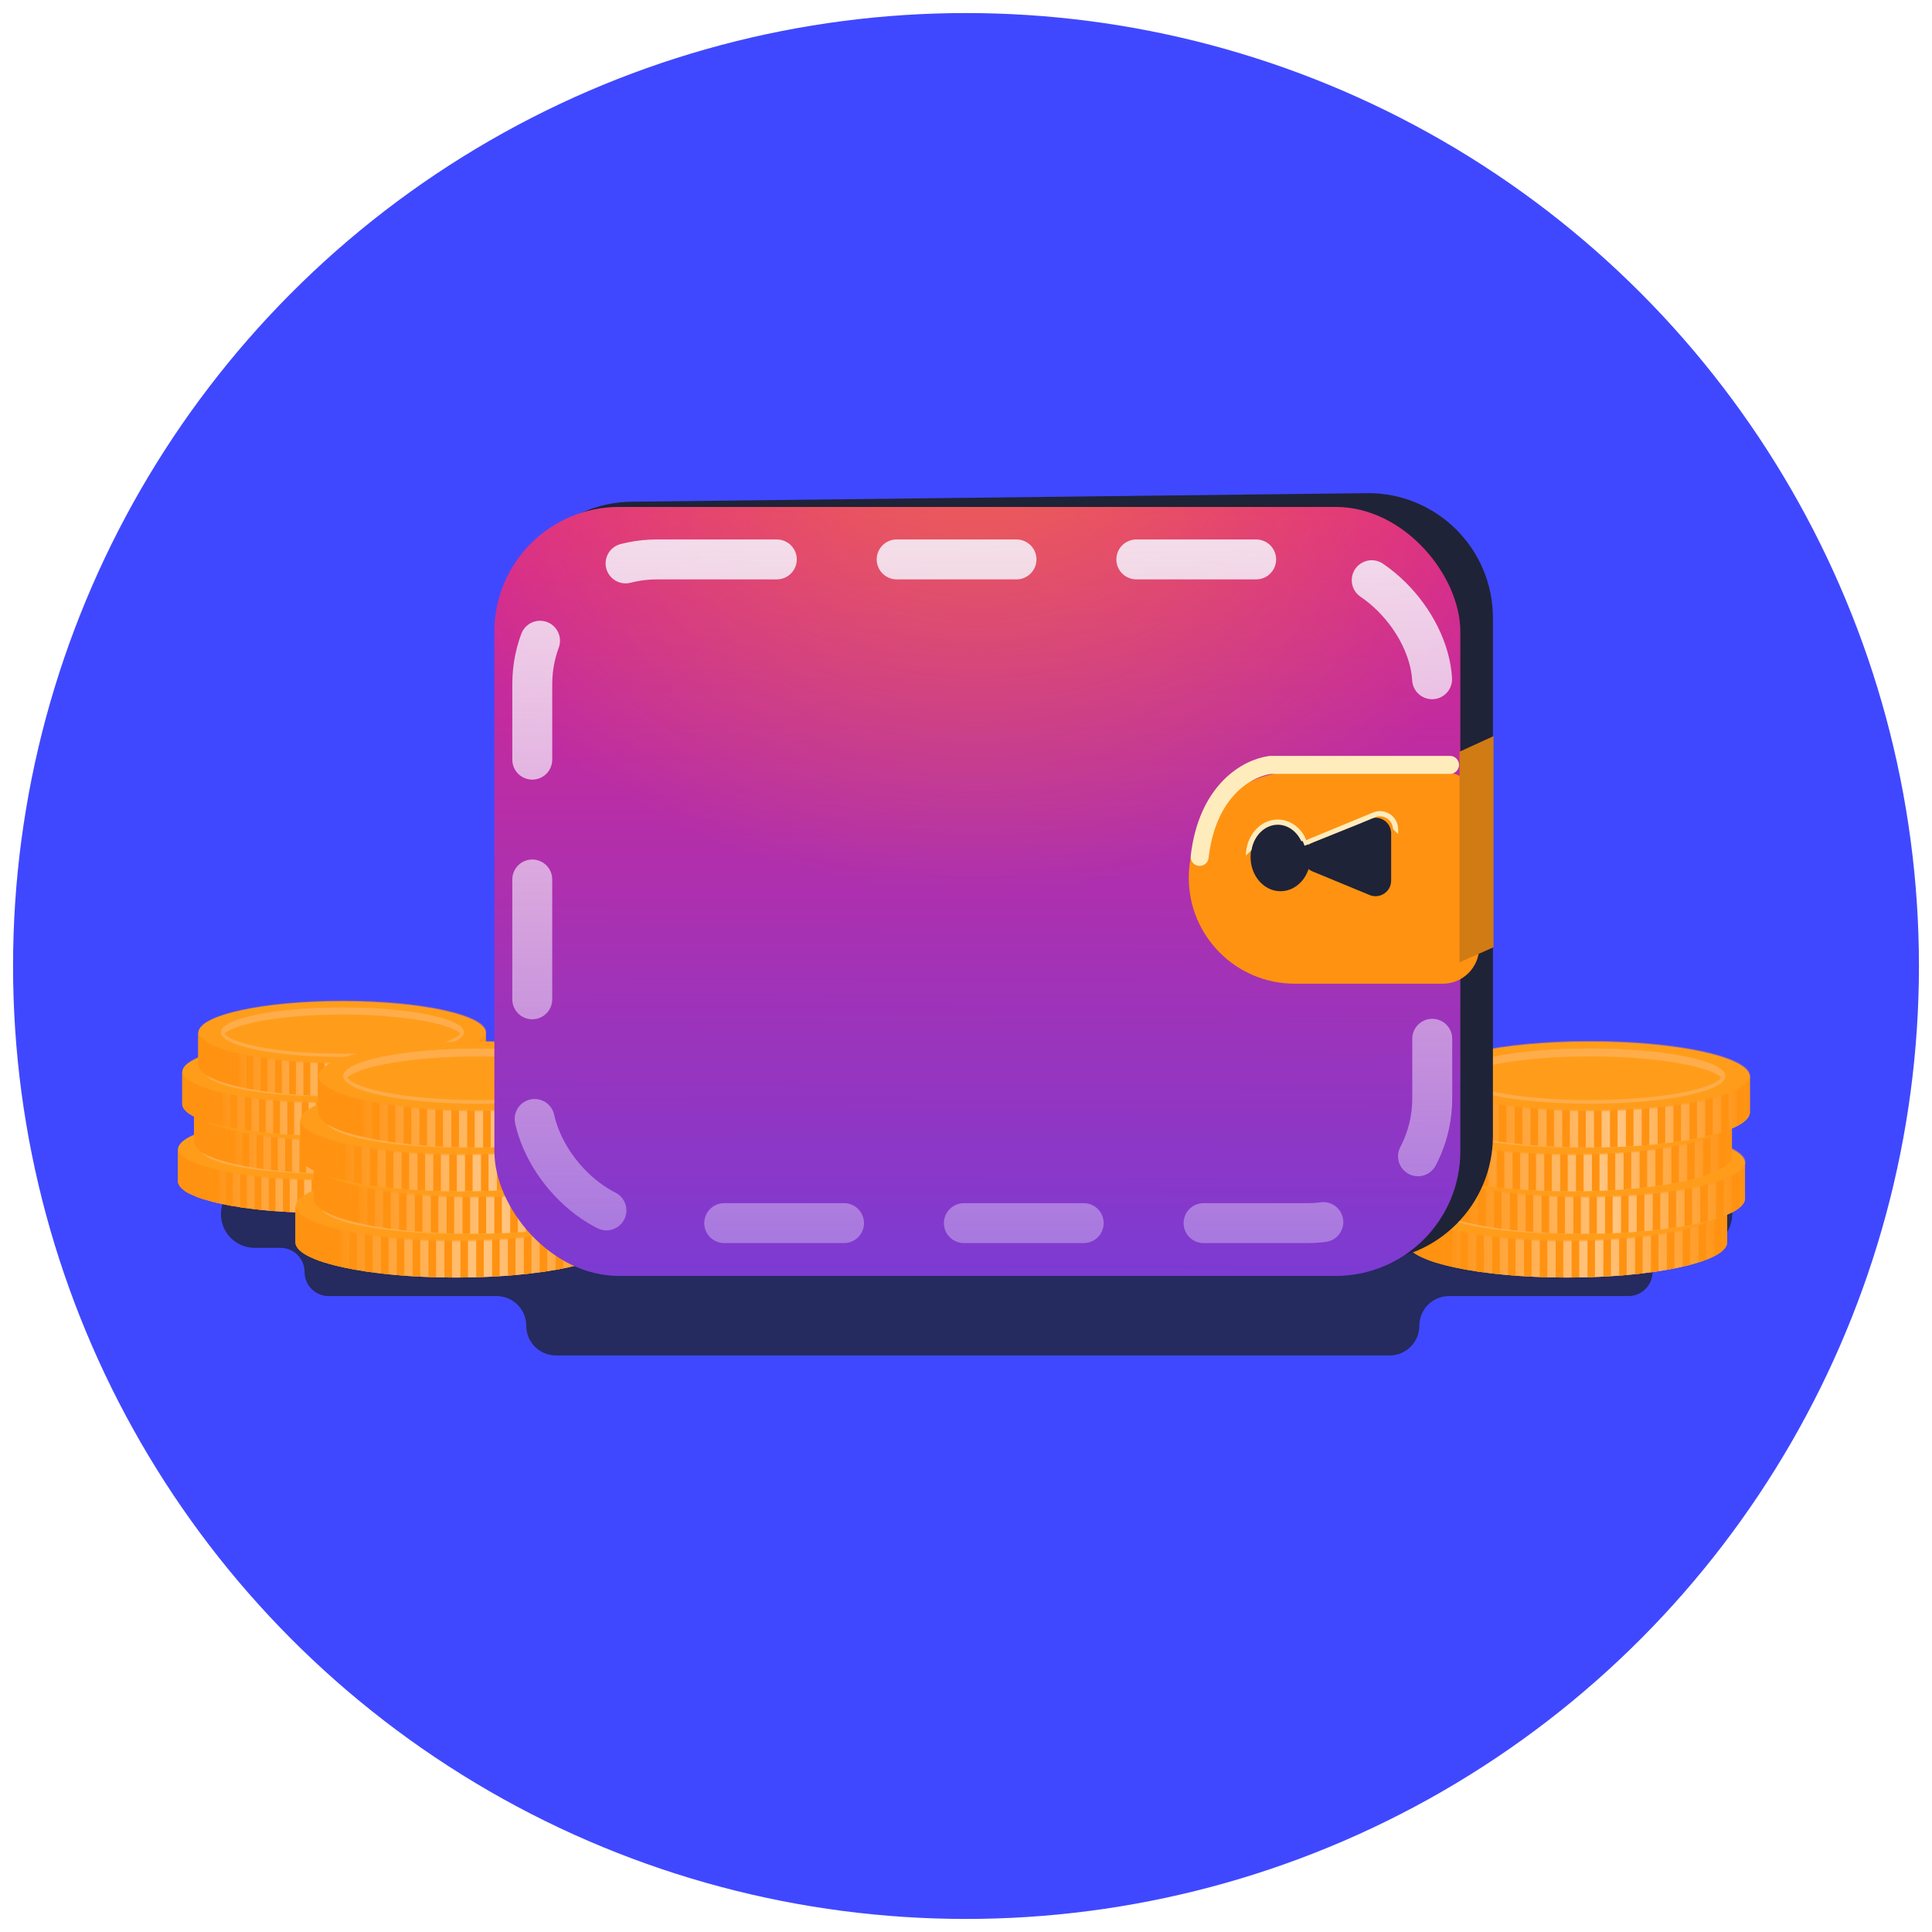<svg width="74" height="74" viewBox="0 0 74 74" fill="none" xmlns="http://www.w3.org/2000/svg">
<circle cx="37" cy="37" r="36.5" fill="#4048FF"/>
<path d="M8.463 46.506C8.463 45.793 9.041 45.215 9.753 45.215H65.059C65.772 45.215 66.35 45.793 66.35 46.506C66.35 47.218 65.772 47.796 65.059 47.796H64.219C63.709 47.796 63.296 48.209 63.296 48.719C63.296 49.228 62.883 49.642 62.373 49.642H55.502C54.873 49.642 54.364 50.151 54.364 50.779C54.364 51.408 53.855 51.917 53.226 51.917H21.294C20.666 51.917 20.157 51.408 20.157 50.779C20.157 50.151 19.647 49.642 19.019 49.642H12.588C12.078 49.642 11.665 49.228 11.665 48.719C11.665 48.209 11.252 47.796 10.742 47.796H9.753C9.041 47.796 8.463 47.218 8.463 46.506Z" fill="#1F2337" fill-opacity="0.8"/>
<path d="M17.827 45.274H17.829V44.03C17.829 43.361 15.364 42.818 12.323 42.818C9.282 42.818 6.816 43.361 6.816 44.03V45.274H6.818C6.894 45.929 9.329 46.455 12.323 46.455C15.316 46.455 17.752 45.929 17.827 45.274Z" fill="#FFA318"/>
<path d="M6.826 44.03H6.816V45.274H6.818C6.894 45.929 9.329 46.455 12.323 46.455C15.316 46.455 17.752 45.929 17.827 45.274H17.829V44.03H17.82C17.654 44.667 15.257 45.172 12.323 45.172C9.389 45.172 6.991 44.667 6.826 44.03Z" fill="url(#paint0_linear_10222_81331)"/>
<path fill-rule="evenodd" clip-rule="evenodd" d="M7.02 44.292V45.575C7.09 45.629 7.177 45.682 7.279 45.733V44.45C7.177 44.399 7.09 44.347 7.02 44.292ZM7.562 44.572V45.854C7.643 45.885 7.73 45.914 7.822 45.943V44.66C7.73 44.632 7.643 44.602 7.562 44.572ZM8.111 44.742V46.025C8.195 46.046 8.281 46.067 8.371 46.088V44.805C8.281 44.785 8.195 44.764 8.111 44.742ZM8.656 44.865V46.148C8.741 46.164 8.827 46.18 8.916 46.196V44.913C8.827 44.898 8.741 44.882 8.656 44.865ZM9.199 44.959V46.241C9.284 46.254 9.371 46.267 9.459 46.278V44.996C9.371 44.984 9.284 44.972 9.199 44.959ZM9.75 45.032V46.315C9.835 46.325 9.922 46.334 10.01 46.343V45.06C9.922 45.051 9.835 45.042 9.75 45.032ZM10.293 45.087V46.37C10.379 46.377 10.465 46.384 10.553 46.391V45.108C10.465 45.101 10.379 45.094 10.293 45.087ZM10.838 45.127V46.41C10.924 46.415 11.01 46.42 11.098 46.424V45.142C11.01 45.137 10.924 45.133 10.838 45.127ZM11.386 45.154V46.437C11.473 46.44 11.559 46.443 11.646 46.445V45.163C11.559 45.16 11.473 45.157 11.386 45.154ZM11.932 45.168V46.451C12.018 46.452 12.104 46.453 12.191 46.454V45.171C12.104 45.171 12.018 45.17 11.932 45.168ZM12.473 45.171V46.453C12.56 46.453 12.646 46.452 12.732 46.451V45.168C12.646 45.169 12.56 45.17 12.473 45.171ZM13.024 45.161V46.444C13.111 46.442 13.198 46.439 13.284 46.435V45.153C13.198 45.156 13.111 45.159 13.024 45.161ZM13.568 45.14V46.422C13.656 46.418 13.742 46.413 13.828 46.408V45.125C13.742 45.13 13.656 45.135 13.568 45.14ZM14.111 45.105V46.388C14.199 46.381 14.286 46.374 14.371 46.367V45.084C14.286 45.092 14.199 45.099 14.111 45.105ZM14.66 45.056V46.339C14.748 46.33 14.835 46.32 14.92 46.31V45.027C14.835 45.037 14.748 45.047 14.66 45.056ZM15.205 44.991V46.274C15.294 46.262 15.38 46.249 15.465 46.236V44.953C15.38 44.967 15.294 44.979 15.205 44.991ZM15.748 44.907V46.19C15.837 46.174 15.924 46.158 16.008 46.141V44.858C15.924 44.875 15.837 44.891 15.748 44.907ZM16.299 44.796V46.078C16.389 46.058 16.476 46.036 16.559 46.014V44.731C16.476 44.754 16.389 44.775 16.299 44.796ZM16.842 44.649V45.932C16.934 45.903 17.021 45.872 17.102 45.841V44.559C17.021 44.59 16.934 44.62 16.842 44.649ZM17.385 44.433V45.715C17.489 45.661 17.576 45.605 17.645 45.547V44.271H17.637C17.57 44.326 17.486 44.38 17.385 44.433Z" fill="#FF9211"/>
<g style="mix-blend-mode:multiply">
<path fill-rule="evenodd" clip-rule="evenodd" d="M16.938 44.135C16.968 44.091 16.984 44.047 16.984 44.001C16.984 43.478 14.903 43.054 12.336 43.054C9.769 43.054 7.688 43.478 7.688 44.001C7.688 44.047 7.703 44.091 7.734 44.135C8.054 43.676 9.992 43.323 12.336 43.323C14.679 43.323 16.618 43.676 16.938 44.135Z" fill="#FFC177"/>
</g>
<path d="M16.921 44.002C16.921 44.045 16.899 44.094 16.844 44.149C16.789 44.204 16.705 44.26 16.59 44.315C16.362 44.425 16.027 44.526 15.608 44.611C14.772 44.781 13.615 44.887 12.334 44.887C11.053 44.887 9.895 44.781 9.059 44.611C8.641 44.526 8.306 44.425 8.078 44.315C7.963 44.26 7.879 44.204 7.824 44.149C7.769 44.094 7.747 44.045 7.747 44.002C7.747 43.959 7.769 43.91 7.824 43.855C7.879 43.8 7.963 43.744 8.078 43.689C8.306 43.579 8.641 43.478 9.059 43.393C9.895 43.223 11.053 43.117 12.334 43.117C13.615 43.117 14.772 43.223 15.608 43.393C16.027 43.478 16.362 43.579 16.59 43.689C16.705 43.744 16.789 43.8 16.844 43.855C16.899 43.91 16.921 43.959 16.921 44.002Z" stroke="#FFC177" stroke-width="0.124"/>
<g style="mix-blend-mode:multiply" opacity="0.5">
<ellipse cx="12.346" cy="44.002" rx="5.506" ry="1.212" fill="#FF981D"/>
</g>
<path d="M18.44 43.768H18.442V42.525C18.442 41.855 15.977 41.312 12.936 41.312C9.895 41.312 7.43 41.855 7.43 42.525V43.768H7.431C7.507 44.423 9.942 44.949 12.936 44.949C15.93 44.949 18.365 44.423 18.44 43.768Z" fill="#FFA318"/>
<path d="M7.441 42.525H7.432V43.768H7.433C7.509 44.423 9.944 44.949 12.938 44.949C15.931 44.949 18.367 44.423 18.442 43.768H18.444V42.525H18.435C18.27 43.161 15.872 43.667 12.938 43.667C10.004 43.667 7.606 43.161 7.441 42.525Z" fill="url(#paint1_linear_10222_81331)"/>
<path fill-rule="evenodd" clip-rule="evenodd" d="M7.648 42.787V44.07C7.719 44.124 7.806 44.177 7.908 44.227V42.945C7.806 42.894 7.719 42.841 7.648 42.787ZM8.191 43.066V44.349C8.272 44.379 8.359 44.409 8.451 44.437V43.155C8.359 43.126 8.272 43.097 8.191 43.066ZM8.74 43.237V44.519C8.824 44.541 8.91 44.562 9 44.582V43.3C8.91 43.279 8.824 43.258 8.74 43.237ZM9.285 43.36V44.642C9.369 44.659 9.456 44.675 9.545 44.69V43.407C9.456 43.392 9.369 43.376 9.285 43.36ZM9.828 43.453V44.736C9.913 44.749 10 44.761 10.088 44.773V43.49C10 43.478 9.913 43.466 9.828 43.453ZM10.379 43.527V44.809C10.464 44.819 10.551 44.829 10.639 44.838V43.555C10.551 43.546 10.464 43.536 10.379 43.527ZM10.922 43.582V44.864C11.008 44.872 11.094 44.879 11.182 44.885V43.602C11.094 43.596 11.008 43.589 10.922 43.582ZM11.467 43.622V44.904C11.553 44.91 11.639 44.914 11.727 44.919V43.636C11.639 43.632 11.553 43.627 11.467 43.622ZM12.015 43.649V44.931C12.101 44.935 12.188 44.937 12.275 44.94V43.657C12.188 43.655 12.101 43.652 12.015 43.649ZM12.56 43.663V44.946C12.647 44.947 12.733 44.948 12.82 44.948V43.666C12.733 43.665 12.647 43.664 12.56 43.663ZM13.102 43.665V44.948C13.189 44.947 13.275 44.947 13.361 44.945V43.663C13.275 43.664 13.189 43.665 13.102 43.665ZM13.653 43.656V44.939C13.74 44.936 13.826 44.933 13.912 44.93V43.647C13.826 43.651 13.74 43.654 13.653 43.656ZM14.195 43.635V44.917C14.283 44.913 14.369 44.908 14.455 44.902V43.62C14.369 43.625 14.283 43.63 14.195 43.635ZM14.738 43.6V44.883C14.826 44.876 14.913 44.869 14.998 44.861V43.579C14.913 43.586 14.826 43.593 14.738 43.6ZM15.289 43.551V44.833C15.377 44.824 15.464 44.815 15.549 44.805V43.522C15.464 43.532 15.377 43.542 15.289 43.551ZM15.832 43.486V44.769C15.92 44.757 16.007 44.744 16.092 44.731V43.448C16.007 43.461 15.92 43.474 15.832 43.486ZM16.377 43.401V44.684C16.466 44.669 16.552 44.652 16.637 44.636V43.353C16.552 43.37 16.466 43.386 16.377 43.401ZM16.928 43.29V44.573C17.018 44.552 17.104 44.531 17.188 44.509V43.226C17.104 43.248 17.018 43.27 16.928 43.29ZM17.471 43.144V44.427C17.563 44.397 17.65 44.367 17.731 44.336V43.053C17.65 43.084 17.563 43.115 17.471 43.144ZM18.014 42.927V44.21C18.118 44.156 18.205 44.1 18.273 44.042V42.764H18.268C18.2 42.82 18.115 42.875 18.014 42.927Z" fill="#FF9211"/>
<g style="mix-blend-mode:multiply">
<path fill-rule="evenodd" clip-rule="evenodd" d="M17.553 42.631C17.584 42.587 17.599 42.543 17.599 42.497C17.599 41.974 15.518 41.55 12.951 41.55C10.384 41.55 8.303 41.974 8.303 42.497C8.303 42.543 8.318 42.587 8.349 42.631C8.668 42.172 10.607 41.818 12.951 41.818C15.295 41.818 17.234 42.172 17.553 42.631Z" fill="#FFC177"/>
</g>
<path d="M17.536 42.497C17.536 42.54 17.514 42.589 17.459 42.644C17.404 42.699 17.32 42.754 17.205 42.809C16.977 42.919 16.642 43.02 16.224 43.105C15.388 43.276 14.23 43.382 12.949 43.382C11.668 43.382 10.511 43.276 9.675 43.105C9.256 43.02 8.921 42.919 8.693 42.809C8.578 42.754 8.494 42.699 8.439 42.644C8.384 42.589 8.363 42.54 8.363 42.497C8.363 42.453 8.384 42.404 8.439 42.35C8.494 42.295 8.578 42.239 8.693 42.184C8.921 42.074 9.256 41.973 9.675 41.888C10.511 41.717 11.668 41.612 12.949 41.612C14.23 41.612 15.388 41.717 16.224 41.888C16.642 41.973 16.977 42.074 17.205 42.184C17.32 42.239 17.404 42.295 17.459 42.35C17.514 42.404 17.536 42.453 17.536 42.497Z" stroke="#FFC177" stroke-width="0.124"/>
<g style="mix-blend-mode:multiply" opacity="0.5">
<ellipse cx="12.957" cy="42.498" rx="5.506" ry="1.212" fill="#FF981D"/>
</g>
<path d="M17.991 42.315H17.993V41.071C17.993 40.402 15.528 39.859 12.487 39.859C9.446 39.859 6.98 40.402 6.98 41.071V42.315H6.982C7.058 42.97 9.493 43.496 12.487 43.496C15.48 43.496 17.916 42.97 17.991 42.315Z" fill="#FFA318"/>
<path d="M6.99 41.071H6.98V42.315H6.982C7.058 42.97 9.493 43.496 12.487 43.496C15.48 43.496 17.916 42.97 17.991 42.315H17.993V41.071H17.984C17.818 41.708 15.421 42.213 12.487 42.213C9.553 42.213 7.155 41.708 6.99 41.071Z" fill="url(#paint2_linear_10222_81331)"/>
<path fill-rule="evenodd" clip-rule="evenodd" d="M7.188 41.332V42.615C7.258 42.669 7.345 42.722 7.447 42.773V41.49C7.345 41.439 7.258 41.386 7.188 41.332ZM7.738 41.615V42.898C7.819 42.928 7.906 42.957 7.998 42.986V41.703C7.906 41.675 7.819 41.645 7.738 41.615ZM8.281 41.783V43.066C8.365 43.088 8.451 43.109 8.541 43.129V41.846C8.451 41.826 8.365 41.805 8.281 41.783ZM8.824 41.906V43.188C8.909 43.205 8.995 43.221 9.084 43.236V41.954C8.995 41.938 8.909 41.922 8.824 41.906ZM9.375 42.001V43.283C9.46 43.296 9.547 43.309 9.635 43.32V42.038C9.547 42.026 9.46 42.014 9.375 42.001ZM9.918 42.073V43.356C10.003 43.365 10.09 43.375 10.178 43.384V42.101C10.09 42.092 10.003 42.083 9.918 42.073ZM10.461 42.128V43.411C10.546 43.418 10.633 43.425 10.721 43.432V42.149C10.633 42.142 10.546 42.135 10.461 42.128ZM11.006 42.168V43.451C11.092 43.456 11.178 43.461 11.266 43.465V42.183C11.178 42.178 11.092 42.173 11.006 42.168ZM11.557 42.195V43.478C11.643 43.481 11.729 43.484 11.816 43.486V42.204C11.729 42.201 11.643 42.199 11.557 42.195ZM12.1 42.21V43.492C12.186 43.493 12.272 43.494 12.36 43.495V42.212C12.272 42.212 12.186 42.211 12.1 42.21ZM12.641 42.212V43.495C12.728 43.494 12.814 43.493 12.9 43.492V42.209C12.814 42.211 12.728 42.212 12.641 42.212ZM13.193 42.203V43.485C13.281 43.483 13.367 43.48 13.453 43.476V42.194C13.367 42.197 13.281 42.2 13.193 42.203ZM13.734 42.181V43.464C13.822 43.459 13.908 43.454 13.994 43.449V42.166C13.908 42.172 13.822 42.177 13.734 42.181ZM14.277 42.147V43.429C14.365 43.423 14.452 43.416 14.537 43.408V42.125C14.452 42.133 14.365 42.14 14.277 42.147ZM14.828 42.097V43.38C14.916 43.371 15.003 43.361 15.088 43.351V42.069C15.003 42.079 14.916 42.088 14.828 42.097ZM15.371 42.033V43.315C15.459 43.303 15.546 43.291 15.631 43.278V41.995C15.546 42.008 15.459 42.021 15.371 42.033ZM15.916 41.948V43.231C16.005 43.215 16.092 43.199 16.176 43.182V41.9C16.092 41.916 16.005 41.933 15.916 41.948ZM16.467 41.837V43.12C16.557 43.099 16.643 43.078 16.727 43.056V41.773C16.643 41.795 16.557 41.817 16.467 41.837ZM17.01 41.691V42.974C17.102 42.944 17.189 42.914 17.27 42.883V41.6C17.189 41.632 17.102 41.662 17.01 41.691ZM17.553 41.475V42.758C17.657 42.704 17.744 42.648 17.813 42.59V41.311H17.808C17.741 41.367 17.655 41.422 17.553 41.475Z" fill="#FF9211"/>
<g style="mix-blend-mode:multiply">
<path fill-rule="evenodd" clip-rule="evenodd" d="M17.102 41.176C17.132 41.133 17.148 41.088 17.148 41.042C17.148 40.519 15.067 40.095 12.5 40.095C9.933 40.095 7.852 40.519 7.852 41.042C7.852 41.088 7.867 41.133 7.898 41.176C8.218 40.717 10.157 40.364 12.5 40.364C14.843 40.364 16.782 40.717 17.102 41.176Z" fill="#FFC177"/>
</g>
<path d="M17.084 41.043C17.084 41.087 17.063 41.136 17.008 41.19C16.953 41.245 16.869 41.301 16.754 41.356C16.526 41.466 16.191 41.567 15.773 41.652C14.937 41.823 13.779 41.928 12.498 41.928C11.217 41.928 10.059 41.823 9.223 41.652C8.805 41.567 8.47 41.466 8.242 41.356C8.127 41.301 8.043 41.245 7.988 41.19C7.933 41.136 7.911 41.087 7.911 41.043C7.911 41 7.933 40.951 7.988 40.896C8.043 40.842 8.127 40.786 8.242 40.73C8.47 40.62 8.805 40.52 9.223 40.434C10.059 40.264 11.217 40.158 12.498 40.158C13.779 40.158 14.937 40.264 15.773 40.434C16.191 40.52 16.526 40.62 16.754 40.73C16.869 40.786 16.953 40.842 17.008 40.896C17.063 40.951 17.084 41 17.084 41.043Z" stroke="#FFC177" stroke-width="0.124"/>
<g style="mix-blend-mode:multiply" opacity="0.5">
<ellipse cx="12.5" cy="41.041" rx="5.506" ry="1.212" fill="#FF981D"/>
</g>
<path d="M18.605 40.808H18.606V39.564C18.606 38.895 16.141 38.352 13.1 38.352C10.059 38.352 7.594 38.895 7.594 39.564V40.808H7.596C7.671 41.463 10.107 41.989 13.1 41.989C16.093 41.989 18.529 41.463 18.605 40.808Z" fill="#FFA318"/>
<path d="M7.603 39.565H7.594V40.808H7.596C7.671 41.464 10.107 41.989 13.1 41.989C16.093 41.989 18.529 41.464 18.605 40.808H18.606V39.565H18.597C18.432 40.202 16.034 40.707 13.1 40.707C10.166 40.707 7.768 40.202 7.603 39.565Z" fill="url(#paint3_linear_10222_81331)"/>
<path fill-rule="evenodd" clip-rule="evenodd" d="M7.803 39.826V41.109C7.873 41.163 7.96 41.216 8.063 41.267V39.985C7.96 39.934 7.873 39.881 7.803 39.826ZM8.346 40.106V41.389C8.427 41.419 8.513 41.449 8.606 41.478V40.195C8.513 40.166 8.427 40.137 8.346 40.106ZM8.895 40.277V41.56C8.978 41.581 9.065 41.602 9.154 41.623V40.34C9.065 40.32 8.978 40.299 8.895 40.277ZM9.439 40.4V41.683C9.524 41.699 9.61 41.715 9.699 41.731V40.448C9.61 40.433 9.524 40.417 9.439 40.4ZM9.982 40.494V41.777C10.067 41.789 10.154 41.802 10.242 41.814V40.531C10.154 40.519 10.067 40.507 9.982 40.494ZM10.533 40.567V41.85C10.618 41.86 10.705 41.869 10.793 41.878V40.596C10.705 40.587 10.618 40.577 10.533 40.567ZM11.076 40.622V41.905C11.162 41.912 11.248 41.919 11.336 41.926V40.643C11.248 40.637 11.162 40.63 11.076 40.622ZM11.621 40.663V41.945C11.707 41.95 11.793 41.955 11.881 41.96V40.677C11.793 40.673 11.707 40.668 11.621 40.663ZM12.17 40.69V41.972C12.256 41.975 12.342 41.978 12.43 41.981V40.698C12.342 40.696 12.256 40.693 12.17 40.69ZM12.715 40.704V41.986C12.801 41.988 12.888 41.989 12.975 41.989V40.706C12.888 40.706 12.801 40.705 12.715 40.704ZM13.256 40.706V41.989C13.343 41.989 13.43 41.987 13.516 41.986V40.703C13.43 40.705 13.343 40.706 13.256 40.706ZM13.807 40.697V41.98C13.894 41.977 13.981 41.974 14.067 41.971V40.688C13.981 40.691 13.894 40.694 13.807 40.697ZM14.35 40.675V41.958C14.437 41.954 14.524 41.949 14.61 41.943V40.661C14.524 40.666 14.437 40.671 14.35 40.675ZM14.893 40.641V41.924C14.98 41.917 15.067 41.91 15.152 41.902V40.62C15.067 40.627 14.98 40.635 14.893 40.641ZM15.438 40.593V41.875C15.525 41.866 15.612 41.856 15.697 41.846V40.564C15.612 40.574 15.525 40.583 15.438 40.593ZM15.986 40.527V41.81C16.075 41.798 16.161 41.785 16.246 41.772V40.489C16.161 40.503 16.075 40.515 15.986 40.527ZM16.531 40.443V41.725C16.62 41.71 16.707 41.694 16.791 41.677V40.394C16.707 40.411 16.62 40.427 16.531 40.443ZM17.074 40.334V41.616C17.164 41.596 17.251 41.574 17.334 41.552V40.27C17.251 40.292 17.164 40.313 17.074 40.334ZM17.625 40.185V41.468C17.718 41.439 17.804 41.409 17.885 41.377V40.095C17.804 40.126 17.718 40.156 17.625 40.185ZM18.168 39.969V41.252C18.272 41.198 18.36 41.142 18.428 41.084V39.806H18.423C18.356 39.862 18.27 39.916 18.168 39.969Z" fill="#FF9211"/>
<g style="mix-blend-mode:multiply">
<path fill-rule="evenodd" clip-rule="evenodd" d="M17.721 39.671C17.752 39.627 17.767 39.583 17.767 39.537C17.767 39.014 15.686 38.59 13.119 38.59C10.552 38.59 8.471 39.014 8.471 39.537C8.471 39.583 8.486 39.627 8.517 39.671C8.836 39.212 10.775 38.858 13.119 38.858C15.463 38.858 17.402 39.212 17.721 39.671Z" fill="#FFC177"/>
</g>
<path d="M17.698 39.537C17.698 39.58 17.677 39.629 17.622 39.684C17.567 39.739 17.482 39.794 17.367 39.85C17.139 39.96 16.804 40.06 16.386 40.146C15.55 40.316 14.392 40.422 13.111 40.422C11.831 40.422 10.673 40.316 9.837 40.146C9.418 40.06 9.084 39.96 8.855 39.85C8.741 39.794 8.656 39.739 8.601 39.684C8.546 39.629 8.525 39.58 8.525 39.537C8.525 39.493 8.546 39.444 8.601 39.39C8.656 39.335 8.741 39.279 8.855 39.224C9.084 39.114 9.418 39.013 9.837 38.928C10.673 38.758 11.831 38.652 13.111 38.652C14.392 38.652 15.55 38.758 16.386 38.928C16.804 39.013 17.139 39.114 17.367 39.224C17.482 39.279 17.567 39.335 17.622 39.39C17.677 39.444 17.698 39.493 17.698 39.537Z" stroke="#FFC177" stroke-width="0.124"/>
<g style="mix-blend-mode:multiply" opacity="0.5">
<ellipse cx="13.12" cy="39.537" rx="5.506" ry="1.212" fill="#FF981D"/>
</g>
<path d="M23.592 47.617H23.594V46.23C23.594 45.484 20.846 44.879 17.455 44.879C14.065 44.879 11.316 45.484 11.316 46.23V47.617H11.318C11.402 48.347 14.118 48.933 17.455 48.933C20.793 48.933 23.508 48.347 23.592 47.617Z" fill="#FFA318"/>
<path d="M11.327 46.23H11.316V47.616H11.318C11.402 48.347 14.118 48.933 17.455 48.933C20.793 48.933 23.508 48.347 23.592 47.616H23.594V46.23H23.584C23.399 46.94 20.726 47.503 17.455 47.503C14.184 47.503 11.511 46.94 11.327 46.23Z" fill="url(#paint4_linear_10222_81331)"/>
<path fill-rule="evenodd" clip-rule="evenodd" d="M11.549 46.518V47.948C11.627 48.009 11.724 48.068 11.838 48.124V46.694C11.724 46.638 11.627 46.578 11.549 46.518ZM12.16 46.832V48.263C12.25 48.296 12.347 48.329 12.45 48.361V46.931C12.347 46.899 12.25 46.866 12.16 46.832ZM12.764 47.02V48.45C12.857 48.474 12.953 48.498 13.053 48.52V47.09C12.953 47.068 12.857 47.044 12.764 47.02ZM13.377 47.158V48.589C13.471 48.607 13.568 48.625 13.667 48.642V47.212C13.568 47.195 13.471 47.177 13.377 47.158ZM13.98 47.263V48.693C14.075 48.707 14.172 48.721 14.27 48.734V47.304C14.172 47.291 14.075 47.277 13.98 47.263ZM14.592 47.344V48.774C14.687 48.785 14.784 48.796 14.882 48.806V47.376C14.784 47.366 14.687 47.355 14.592 47.344ZM15.195 47.405V48.835C15.291 48.844 15.387 48.851 15.485 48.859V47.429C15.387 47.421 15.291 47.414 15.195 47.405ZM15.807 47.45V48.88C15.902 48.886 15.999 48.892 16.096 48.897V47.467C15.999 47.462 15.902 47.456 15.807 47.45ZM16.412 47.48V48.91C16.508 48.914 16.605 48.917 16.702 48.92V47.49C16.605 47.487 16.508 47.484 16.412 47.48ZM17.023 47.496V48.926C17.119 48.928 17.216 48.929 17.313 48.929V47.499C17.216 47.499 17.119 47.498 17.023 47.496ZM17.635 47.499V48.929C17.732 48.929 17.828 48.928 17.924 48.926V47.496C17.828 47.498 17.732 47.499 17.635 47.499ZM18.24 47.489V48.919C18.337 48.916 18.434 48.913 18.53 48.909V47.479C18.434 47.483 18.337 47.486 18.24 47.489ZM18.85 47.465V48.895C18.947 48.89 19.044 48.884 19.139 48.878V47.448C19.044 47.454 18.947 47.46 18.85 47.465ZM19.455 47.426V48.856C19.553 48.849 19.649 48.841 19.745 48.833V47.403C19.649 47.411 19.553 47.419 19.455 47.426ZM20.066 47.372V48.802C20.164 48.792 20.261 48.781 20.356 48.77V47.34C20.261 47.351 20.164 47.362 20.066 47.372ZM20.67 47.3V48.73C20.768 48.717 20.865 48.703 20.96 48.688V47.258C20.865 47.273 20.768 47.286 20.67 47.3ZM21.283 47.205V48.635C21.382 48.617 21.479 48.599 21.573 48.581V47.151C21.479 47.169 21.382 47.188 21.283 47.205ZM21.887 47.084V48.514C21.987 48.491 22.084 48.467 22.176 48.442V47.012C22.084 47.037 21.987 47.06 21.887 47.084ZM22.498 46.919V48.349C22.601 48.317 22.698 48.283 22.788 48.248V46.818C22.698 46.853 22.601 46.887 22.498 46.919ZM23.104 46.678V48.109C23.22 48.049 23.317 47.986 23.393 47.922V46.495H23.39C23.314 46.558 23.218 46.62 23.104 46.678Z" fill="#FF9211"/>
<g style="mix-blend-mode:multiply">
<path fill-rule="evenodd" clip-rule="evenodd" d="M22.6 46.35C22.634 46.301 22.652 46.251 22.652 46.2C22.652 45.617 20.332 45.144 17.47 45.144C14.607 45.144 12.287 45.617 12.287 46.2C12.287 46.251 12.305 46.301 12.339 46.35C12.696 45.838 14.857 45.444 17.47 45.444C20.082 45.444 22.243 45.838 22.6 46.35Z" fill="#FFC177"/>
</g>
<path d="M22.585 46.198C22.585 46.247 22.561 46.301 22.5 46.362C22.439 46.423 22.344 46.486 22.217 46.547C21.962 46.67 21.589 46.782 21.122 46.877C20.19 47.067 18.899 47.185 17.471 47.185C16.044 47.185 14.753 47.067 13.821 46.877C13.354 46.782 12.981 46.67 12.726 46.547C12.599 46.486 12.504 46.423 12.443 46.362C12.382 46.301 12.358 46.247 12.358 46.198C12.358 46.15 12.382 46.095 12.443 46.034C12.504 45.973 12.599 45.911 12.726 45.849C12.981 45.727 13.354 45.614 13.821 45.519C14.753 45.33 16.044 45.212 17.471 45.212C18.899 45.212 20.19 45.33 21.122 45.519C21.589 45.614 21.962 45.727 22.217 45.849C22.344 45.911 22.439 45.973 22.5 46.034C22.561 46.095 22.585 46.15 22.585 46.198Z" stroke="#FFC177" stroke-width="0.138"/>
<g style="mix-blend-mode:multiply" opacity="0.5">
<ellipse cx="17.477" cy="46.2" rx="6.139" ry="1.352" fill="#FF981D"/>
</g>
<path d="M24.288 45.94H24.29V44.554C24.29 43.807 21.541 43.202 18.151 43.202C14.76 43.202 12.012 43.807 12.012 44.554V45.94H12.014C12.098 46.671 14.813 47.257 18.151 47.257C21.488 47.257 24.203 46.671 24.288 45.94Z" fill="#FFA318"/>
<path d="M12.022 44.553H12.012V45.94H12.014C12.098 46.67 14.813 47.257 18.151 47.257C21.488 47.257 24.203 46.67 24.288 45.94H24.29V44.553H24.279C24.095 45.263 21.422 45.827 18.151 45.827C14.88 45.827 12.206 45.263 12.022 44.553Z" fill="url(#paint5_linear_10222_81331)"/>
<path fill-rule="evenodd" clip-rule="evenodd" d="M12.242 44.843V46.273C12.32 46.334 12.417 46.393 12.532 46.45V45.02C12.417 44.963 12.32 44.903 12.242 44.843ZM12.854 45.158V46.588C12.944 46.622 13.04 46.655 13.143 46.687V45.257C13.04 45.225 12.944 45.192 12.854 45.158ZM13.457 45.346V46.776C13.55 46.8 13.646 46.823 13.747 46.846V45.416C13.646 45.393 13.55 45.37 13.457 45.346ZM14.07 45.484V46.914C14.164 46.933 14.261 46.95 14.36 46.968V45.538C14.261 45.52 14.164 45.503 14.07 45.484ZM14.674 45.589V47.019C14.768 47.033 14.865 47.047 14.963 47.06V45.63C14.865 45.617 14.768 45.603 14.674 45.589ZM15.285 45.67V47.1C15.38 47.111 15.477 47.122 15.575 47.132V45.702C15.477 45.692 15.38 45.681 15.285 45.67ZM15.889 45.731V47.161C15.984 47.17 16.081 47.178 16.178 47.185V45.755C16.081 45.747 15.984 45.74 15.889 45.731ZM16.5 45.777V47.207C16.596 47.212 16.692 47.218 16.79 47.223V45.793C16.692 45.788 16.596 45.782 16.5 45.777ZM17.105 45.806V47.236C17.201 47.24 17.298 47.243 17.395 47.246V45.816C17.298 45.813 17.201 45.81 17.105 45.806ZM17.717 45.823V47.253C17.812 47.254 17.909 47.255 18.006 47.256V45.826C17.909 45.825 17.812 45.824 17.717 45.823ZM18.328 45.825V47.255C18.425 47.255 18.522 47.254 18.618 47.252V45.822C18.522 45.824 18.425 45.825 18.328 45.825ZM18.934 45.815V47.245C19.031 47.242 19.128 47.239 19.223 47.236V45.805C19.128 45.809 19.031 45.812 18.934 45.815ZM19.543 45.791V47.221C19.64 47.216 19.737 47.211 19.833 47.205V45.775C19.737 45.781 19.64 45.786 19.543 45.791ZM20.148 45.753V47.183C20.246 47.175 20.343 47.167 20.438 47.159V45.729C20.343 45.737 20.246 45.745 20.148 45.753ZM20.76 45.698V47.128C20.858 47.118 20.955 47.107 21.05 47.096V45.666C20.955 45.677 20.858 45.688 20.76 45.698ZM21.365 45.626V47.056C21.464 47.043 21.56 47.029 21.655 47.014V45.584C21.56 45.599 21.464 45.613 21.365 45.626ZM21.977 45.532V46.962C22.076 46.944 22.172 46.926 22.266 46.907V45.477C22.172 45.496 22.076 45.514 21.977 45.532ZM22.582 45.41V46.84C22.682 46.817 22.779 46.793 22.872 46.768V45.338C22.779 45.363 22.682 45.387 22.582 45.41ZM23.191 45.246V46.676C23.294 46.644 23.391 46.61 23.481 46.575V45.145C23.391 45.18 23.294 45.213 23.191 45.246ZM23.803 45.003V46.433C23.919 46.373 24.016 46.31 24.092 46.245V44.821H24.086C24.011 44.883 23.916 44.944 23.803 45.003Z" fill="#FF9211"/>
<g style="mix-blend-mode:multiply">
<path fill-rule="evenodd" clip-rule="evenodd" d="M23.298 44.675C23.332 44.626 23.349 44.577 23.349 44.526C23.349 43.943 21.029 43.47 18.167 43.47C15.305 43.47 12.984 43.943 12.984 44.526C12.984 44.577 13.002 44.626 13.036 44.675C13.392 44.163 15.554 43.769 18.167 43.769C20.78 43.769 22.941 44.163 23.298 44.675Z" fill="#FFC177"/>
</g>
<path d="M23.278 44.523C23.278 44.571 23.255 44.625 23.193 44.686C23.132 44.748 23.038 44.81 22.91 44.871C22.655 44.994 22.282 45.106 21.816 45.201C20.884 45.391 19.593 45.509 18.165 45.509C16.737 45.509 15.446 45.391 14.514 45.201C14.047 45.106 13.674 44.994 13.42 44.871C13.292 44.81 13.198 44.748 13.136 44.686C13.075 44.625 13.051 44.571 13.051 44.523C13.051 44.474 13.075 44.42 13.136 44.359C13.198 44.297 13.292 44.235 13.42 44.174C13.674 44.051 14.047 43.939 14.514 43.844C15.446 43.654 16.737 43.536 18.165 43.536C19.593 43.536 20.884 43.654 21.816 43.844C22.282 43.939 22.655 44.051 22.91 44.174C23.038 44.235 23.132 44.297 23.193 44.359C23.255 44.42 23.278 44.474 23.278 44.523Z" stroke="#FFC177" stroke-width="0.138"/>
<g style="mix-blend-mode:multiply" opacity="0.5">
<ellipse cx="18.162" cy="44.523" rx="6.139" ry="1.352" fill="#FF981D"/>
</g>
<path d="M23.774 44.318H23.776V42.931C23.776 42.184 21.027 41.579 17.637 41.579C14.246 41.579 11.498 42.184 11.498 42.931V44.318H11.5C11.584 45.048 14.3 45.634 17.637 45.634C20.974 45.634 23.69 45.048 23.774 44.318Z" fill="#FFA318"/>
<path d="M11.508 42.931H11.498V44.318H11.5C11.584 45.048 14.3 45.634 17.637 45.634C20.974 45.634 23.69 45.048 23.774 44.318H23.776V42.931H23.766C23.581 43.641 20.908 44.204 17.637 44.204C14.366 44.204 11.693 43.641 11.508 42.931Z" fill="url(#paint6_linear_10222_81331)"/>
<path fill-rule="evenodd" clip-rule="evenodd" d="M11.732 43.225V44.655C11.811 44.715 11.908 44.774 12.022 44.83V43.4C11.908 43.344 11.811 43.285 11.732 43.225ZM12.338 43.535V44.965C12.428 44.999 12.525 45.032 12.628 45.064V43.634C12.525 43.602 12.428 43.569 12.338 43.535ZM12.949 43.725V45.155C13.042 45.179 13.139 45.202 13.239 45.225V43.795C13.139 43.772 13.042 43.749 12.949 43.725ZM13.56 43.862V45.293C13.655 45.311 13.751 45.329 13.85 45.346V43.916C13.751 43.899 13.655 43.881 13.56 43.862ZM14.164 43.966V45.396C14.259 45.411 14.355 45.425 14.454 45.438V44.008C14.355 43.994 14.259 43.981 14.164 43.966ZM14.775 44.048V45.478C14.87 45.489 14.967 45.499 15.065 45.509V44.079C14.967 44.069 14.87 44.059 14.775 44.048ZM15.381 44.109V45.539C15.476 45.547 15.573 45.555 15.671 45.562V44.132C15.573 44.125 15.476 44.117 15.381 44.109ZM15.99 44.154V45.584C16.086 45.59 16.183 45.595 16.28 45.6V44.17C16.183 44.165 16.086 44.16 15.99 44.154ZM16.596 44.184V45.614C16.692 45.617 16.788 45.62 16.885 45.623V44.193C16.788 44.19 16.692 44.187 16.596 44.184ZM17.207 44.2V45.63C17.303 45.631 17.4 45.632 17.497 45.632V44.202C17.4 44.202 17.303 44.201 17.207 44.2ZM17.812 44.202V45.632C17.91 45.632 18.006 45.63 18.102 45.629V44.199C18.006 44.2 17.91 44.202 17.812 44.202ZM18.424 44.192V45.622C18.521 45.619 18.618 45.616 18.713 45.612V44.182C18.618 44.186 18.521 44.189 18.424 44.192ZM19.035 44.167V45.597C19.133 45.592 19.229 45.587 19.325 45.581V44.151C19.229 44.157 19.133 44.162 19.035 44.167ZM19.639 44.129V45.559C19.736 45.551 19.833 45.544 19.928 45.535V44.105C19.833 44.114 19.736 44.121 19.639 44.129ZM20.25 44.074V45.504C20.348 45.494 20.445 45.483 20.54 45.472V44.042C20.445 44.053 20.348 44.064 20.25 44.074ZM20.855 44.002V45.432C20.954 45.418 21.05 45.404 21.145 45.39V43.96C21.05 43.974 20.954 43.988 20.855 44.002ZM21.467 43.907V45.337C21.566 45.319 21.663 45.301 21.756 45.282V43.852C21.663 43.871 21.566 43.889 21.467 43.907ZM22.072 43.785V45.215C22.173 45.192 22.269 45.168 22.362 45.143V43.713C22.269 43.738 22.173 43.762 22.072 43.785ZM22.682 43.62V45.05C22.785 45.018 22.881 44.984 22.971 44.949V43.519C22.881 43.554 22.785 43.587 22.682 43.62ZM23.287 43.378V44.809C23.404 44.748 23.501 44.685 23.577 44.62V43.196H23.57C23.495 43.259 23.4 43.32 23.287 43.378Z" fill="#FF9211"/>
<g style="mix-blend-mode:multiply">
<path fill-rule="evenodd" clip-rule="evenodd" d="M22.791 43.047C22.824 42.999 22.841 42.95 22.841 42.9C22.841 42.317 20.521 41.844 17.659 41.844C14.797 41.844 12.477 42.317 12.477 42.9C12.477 42.951 12.495 43.001 12.529 43.05C12.882 42.537 15.045 42.143 17.661 42.143C20.272 42.143 22.432 42.536 22.791 43.047Z" fill="#FFC177"/>
</g>
<path d="M22.765 42.9C22.765 42.948 22.741 43.002 22.68 43.063C22.618 43.125 22.524 43.187 22.396 43.248C22.142 43.371 21.768 43.483 21.302 43.578C20.37 43.768 19.079 43.886 17.651 43.886C16.223 43.886 14.932 43.768 14 43.578C13.534 43.483 13.161 43.371 12.906 43.248C12.778 43.187 12.684 43.125 12.623 43.063C12.561 43.002 12.538 42.948 12.538 42.9C12.538 42.851 12.561 42.797 12.623 42.736C12.684 42.675 12.778 42.612 12.906 42.551C13.161 42.428 13.534 42.316 14 42.221C14.932 42.031 16.223 41.913 17.651 41.913C19.079 41.913 20.37 42.031 21.302 42.221C21.768 42.316 22.142 42.428 22.396 42.551C22.524 42.612 22.618 42.675 22.68 42.736C22.741 42.797 22.765 42.851 22.765 42.9Z" stroke="#FFC177" stroke-width="0.138"/>
<g style="mix-blend-mode:multiply" opacity="0.5">
<ellipse cx="17.654" cy="42.9" rx="6.139" ry="1.352" fill="#FF981D"/>
</g>
<path d="M24.457 42.637H24.459V41.251C24.459 40.504 21.711 39.899 18.32 39.899C14.93 39.899 12.182 40.504 12.182 41.251V42.637H12.184C12.268 43.368 14.983 43.954 18.32 43.954C21.658 43.954 24.373 43.368 24.457 42.637Z" fill="#FFA318"/>
<path d="M12.192 41.251H12.182V42.638H12.184C12.268 43.368 14.983 43.955 18.32 43.955C21.658 43.955 24.373 43.368 24.457 42.638H24.459V41.251H24.449C24.265 41.961 21.591 42.525 18.32 42.525C15.05 42.525 12.376 41.961 12.192 41.251Z" fill="url(#paint7_linear_10222_81331)"/>
<path fill-rule="evenodd" clip-rule="evenodd" d="M12.418 41.543V42.973C12.496 43.034 12.593 43.093 12.708 43.149V41.719C12.593 41.663 12.496 41.604 12.418 41.543ZM13.029 41.857V43.287C13.119 43.321 13.216 43.354 13.319 43.385V41.955C13.216 41.923 13.119 41.891 13.029 41.857ZM13.633 42.044V43.474C13.726 43.499 13.822 43.522 13.923 43.545V42.115C13.822 42.092 13.726 42.069 13.633 42.044ZM14.246 42.183V43.613C14.34 43.631 14.437 43.649 14.536 43.666V42.236C14.437 42.219 14.34 42.201 14.246 42.183ZM14.85 42.287V43.717C14.944 43.731 15.041 43.745 15.139 43.758V42.328C15.041 42.315 14.944 42.301 14.85 42.287ZM15.461 42.368V43.798C15.556 43.809 15.653 43.82 15.751 43.83V42.4C15.653 42.39 15.556 42.379 15.461 42.368ZM16.064 42.429V43.859C16.16 43.868 16.256 43.876 16.354 43.883V42.453C16.256 42.445 16.16 42.438 16.064 42.429ZM16.676 42.474V43.905C16.771 43.91 16.868 43.916 16.965 43.921V42.491C16.868 42.486 16.771 42.48 16.676 42.474ZM17.289 42.505V43.935C17.385 43.938 17.482 43.941 17.579 43.944V42.514C17.482 42.511 17.385 42.508 17.289 42.505ZM17.892 42.52V43.95C17.988 43.952 18.085 43.953 18.182 43.953V42.523C18.085 42.523 17.988 42.522 17.892 42.52ZM18.504 42.523V43.953C18.601 43.953 18.698 43.951 18.794 43.95V42.52C18.698 42.521 18.601 42.523 18.504 42.523ZM19.109 42.513V43.943C19.207 43.94 19.303 43.937 19.399 43.933V42.503C19.303 42.507 19.207 42.51 19.109 42.513ZM19.719 42.489V43.919C19.816 43.914 19.913 43.908 20.009 43.902V42.472C19.913 42.478 19.816 42.484 19.719 42.489ZM20.324 42.45V43.88C20.422 43.873 20.518 43.865 20.614 43.856V42.426C20.518 42.435 20.422 42.443 20.324 42.45ZM20.936 42.395V43.825C21.034 43.815 21.13 43.805 21.225 43.793V42.363C21.13 42.375 21.034 42.385 20.936 42.395ZM21.539 42.324V43.754C21.637 43.74 21.734 43.726 21.829 43.712V42.282C21.734 42.296 21.637 42.31 21.539 42.324ZM22.152 42.228V43.658C22.252 43.641 22.348 43.623 22.442 43.604V42.174C22.348 42.193 22.252 42.211 22.152 42.228ZM22.764 42.105V43.535C22.864 43.512 22.961 43.488 23.053 43.464V42.033C22.961 42.058 22.864 42.082 22.764 42.105ZM23.367 41.943V43.373C23.47 43.34 23.567 43.306 23.657 43.272V41.841C23.567 41.876 23.47 41.91 23.367 41.943ZM23.979 41.698V43.129C24.095 43.068 24.192 43.005 24.268 42.94V41.519H24.258C24.183 41.58 24.09 41.64 23.979 41.698Z" fill="#FF9211"/>
<g style="mix-blend-mode:multiply">
<path fill-rule="evenodd" clip-rule="evenodd" d="M23.465 41.371C23.499 41.322 23.517 41.271 23.517 41.22C23.517 40.637 21.197 40.164 18.335 40.164C15.473 40.164 13.152 40.637 13.152 41.22C13.152 41.27 13.17 41.32 13.203 41.368C13.563 40.857 15.722 40.464 18.333 40.464C20.948 40.464 23.111 40.858 23.465 41.371Z" fill="#FFC177"/>
</g>
<path d="M23.448 41.22C23.448 41.268 23.425 41.323 23.363 41.384C23.302 41.445 23.208 41.507 23.08 41.569C22.825 41.691 22.452 41.804 21.985 41.899C21.053 42.089 19.763 42.206 18.335 42.206C16.907 42.206 15.616 42.089 14.684 41.899C14.217 41.804 13.844 41.691 13.589 41.569C13.462 41.507 13.368 41.445 13.306 41.384C13.245 41.323 13.221 41.268 13.221 41.22C13.221 41.172 13.245 41.117 13.306 41.056C13.368 40.995 13.462 40.932 13.589 40.871C13.844 40.748 14.217 40.636 14.684 40.541C15.616 40.351 16.907 40.233 18.335 40.233C19.763 40.233 21.053 40.351 21.985 40.541C22.452 40.636 22.825 40.748 23.08 40.871C23.208 40.932 23.302 40.995 23.363 41.056C23.425 41.117 23.448 41.172 23.448 41.22Z" stroke="#FFC177" stroke-width="0.138"/>
<g style="mix-blend-mode:multiply" opacity="0.5">
<ellipse cx="18.34" cy="41.222" rx="6.139" ry="1.352" fill="#FF981D"/>
</g>
<path d="M66.153 47.616H66.155V46.229C66.155 45.483 63.406 44.878 60.016 44.878C56.625 44.878 53.877 45.483 53.877 46.229V47.616H53.879C53.963 48.346 56.678 48.933 60.016 48.933C63.353 48.933 66.069 48.346 66.153 47.616Z" fill="#FFA318"/>
<path d="M53.887 46.23H53.877V47.616H53.879C53.963 48.347 56.678 48.933 60.016 48.933C63.353 48.933 66.069 48.347 66.153 47.616H66.155V46.23H66.144C65.96 46.94 63.287 47.503 60.016 47.503C56.745 47.503 54.072 46.94 53.887 46.23Z" fill="url(#paint8_linear_10222_81331)"/>
<path fill-rule="evenodd" clip-rule="evenodd" d="M54.111 46.518V47.948C54.19 48.009 54.287 48.068 54.401 48.124V46.694C54.287 46.638 54.19 46.578 54.111 46.518ZM54.722 46.832V48.262C54.813 48.296 54.909 48.329 55.012 48.361V46.931C54.909 46.899 54.813 46.866 54.722 46.832ZM55.328 47.02V48.45C55.421 48.475 55.518 48.498 55.618 48.521V47.091C55.518 47.068 55.421 47.044 55.328 47.02ZM55.94 47.158V48.588C56.033 48.607 56.13 48.625 56.229 48.642V47.212C56.13 47.195 56.033 47.177 55.94 47.158ZM56.543 47.263V48.693C56.638 48.707 56.734 48.721 56.833 48.734V47.304C56.734 47.291 56.638 47.277 56.543 47.263ZM57.154 47.344V48.774C57.249 48.785 57.346 48.796 57.444 48.806V47.376C57.346 47.366 57.249 47.355 57.154 47.344ZM57.76 47.405V48.835C57.855 48.844 57.952 48.852 58.05 48.859V47.429C57.952 47.422 57.855 47.414 57.76 47.405ZM58.371 47.45V48.881C58.467 48.886 58.563 48.892 58.661 48.897V47.467C58.563 47.462 58.467 47.456 58.371 47.45ZM58.975 47.48V48.91C59.071 48.914 59.167 48.917 59.264 48.92V47.49C59.167 47.487 59.071 47.484 58.975 47.48ZM59.586 47.496V48.926C59.682 48.928 59.778 48.929 59.876 48.929V47.499C59.778 47.499 59.682 47.498 59.586 47.496ZM60.197 47.499V48.929C60.294 48.929 60.391 48.928 60.487 48.926V47.496C60.391 47.497 60.294 47.499 60.197 47.499ZM60.803 47.489V48.919C60.9 48.916 60.997 48.913 61.092 48.909V47.479C60.997 47.483 60.9 47.486 60.803 47.489ZM61.414 47.465V48.895C61.511 48.89 61.608 48.884 61.704 48.878V47.448C61.608 47.454 61.511 47.46 61.414 47.465ZM62.018 47.426V48.856C62.115 48.849 62.212 48.841 62.307 48.833V47.403C62.212 47.411 62.115 47.419 62.018 47.426ZM62.629 47.372V48.802C62.727 48.792 62.824 48.781 62.919 48.77V47.34C62.824 47.351 62.727 47.362 62.629 47.372ZM63.234 47.3V48.73C63.333 48.716 63.429 48.702 63.524 48.688V47.258C63.429 47.272 63.333 47.286 63.234 47.3ZM63.846 47.205V48.635C63.945 48.617 64.041 48.599 64.135 48.581V47.151C64.041 47.169 63.945 47.187 63.846 47.205ZM64.451 47.083V48.513C64.552 48.49 64.648 48.466 64.741 48.442V47.012C64.648 47.036 64.552 47.06 64.451 47.083ZM65.061 46.919V48.349C65.164 48.317 65.26 48.283 65.35 48.248V46.818C65.26 46.853 65.164 46.886 65.061 46.919ZM65.672 46.675V48.105C65.788 48.045 65.886 47.982 65.962 47.917V46.494H65.954C65.879 46.556 65.785 46.617 65.672 46.675Z" fill="#FF9211"/>
<g style="mix-blend-mode:multiply">
<path fill-rule="evenodd" clip-rule="evenodd" d="M65.159 46.349C65.193 46.3 65.21 46.25 65.21 46.2C65.21 45.617 62.89 45.144 60.028 45.144C57.166 45.144 54.846 45.617 54.846 46.2C54.846 46.25 54.863 46.3 54.897 46.349C55.254 45.837 57.415 45.443 60.028 45.443C62.641 45.443 64.803 45.837 65.159 46.349Z" fill="#FFC177"/>
</g>
<path d="M65.144 46.198C65.144 46.246 65.12 46.301 65.059 46.362C64.997 46.423 64.903 46.486 64.775 46.547C64.521 46.67 64.147 46.782 63.681 46.877C62.749 47.067 61.458 47.185 60.03 47.185C58.602 47.185 57.311 47.067 56.379 46.877C55.913 46.782 55.54 46.67 55.285 46.547C55.157 46.486 55.063 46.423 55.002 46.362C54.94 46.301 54.916 46.246 54.916 46.198C54.916 46.15 54.94 46.095 55.002 46.034C55.063 45.973 55.157 45.911 55.285 45.849C55.54 45.727 55.913 45.614 56.379 45.519C57.311 45.329 58.602 45.212 60.03 45.212C61.458 45.212 62.749 45.329 63.681 45.519C64.147 45.614 64.521 45.727 64.775 45.849C64.903 45.911 64.997 45.973 65.059 46.034C65.12 46.095 65.144 46.15 65.144 46.198Z" stroke="#FFC177" stroke-width="0.138"/>
<g style="mix-blend-mode:multiply" opacity="0.5">
<ellipse cx="60.035" cy="46.199" rx="6.139" ry="1.352" fill="#FF981D"/>
</g>
<path d="M66.836 45.939H66.838V44.553C66.838 43.806 64.09 43.201 60.699 43.201C57.309 43.201 54.56 43.806 54.56 44.553V45.939H54.562C54.647 46.669 57.362 47.256 60.699 47.256C64.037 47.256 66.752 46.669 66.836 45.939Z" fill="#FFA318"/>
<path d="M54.571 44.553H54.56V45.939H54.562C54.647 46.67 57.362 47.256 60.699 47.256C64.037 47.256 66.752 46.67 66.836 45.939H66.838V44.553H66.828C66.644 45.263 63.97 45.826 60.699 45.826C57.428 45.826 54.755 45.263 54.571 44.553Z" fill="url(#paint9_linear_10222_81331)"/>
<path fill-rule="evenodd" clip-rule="evenodd" d="M54.787 44.842V46.272C54.865 46.333 54.962 46.392 55.077 46.45V45.019C54.962 44.962 54.865 44.903 54.787 44.842ZM55.398 45.158V46.588C55.489 46.622 55.585 46.655 55.688 46.687V45.257C55.585 45.225 55.489 45.192 55.398 45.158ZM56.004 45.346V46.776C56.097 46.8 56.193 46.824 56.294 46.847V45.417C56.193 45.394 56.097 45.37 56.004 45.346ZM56.615 45.484V46.915C56.709 46.933 56.806 46.951 56.905 46.968V45.538C56.806 45.521 56.709 45.503 56.615 45.484ZM57.219 45.589V47.019C57.313 47.033 57.41 47.047 57.508 47.06V45.63C57.41 45.617 57.313 45.603 57.219 45.589ZM57.83 45.67V47.1C57.925 47.112 58.022 47.122 58.12 47.132V45.702C58.022 45.692 57.925 45.682 57.83 45.67ZM58.434 45.732V47.162C58.529 47.17 58.626 47.178 58.723 47.185V45.755C58.626 45.748 58.529 45.74 58.434 45.732ZM59.045 45.777V47.207C59.141 47.213 59.237 47.218 59.335 47.223V45.793C59.237 45.788 59.141 45.783 59.045 45.777ZM59.65 45.807V47.237C59.746 47.241 59.843 47.244 59.94 47.246V45.816C59.843 45.814 59.746 45.811 59.65 45.807ZM60.262 45.823V47.253C60.358 47.255 60.454 47.256 60.551 47.256V45.826C60.454 45.826 60.358 45.825 60.262 45.823ZM60.873 45.826V47.256C60.97 47.256 61.067 47.255 61.163 47.253V45.823C61.067 45.824 60.97 45.825 60.873 45.826ZM61.478 45.816V47.246C61.576 47.243 61.672 47.24 61.768 47.236V45.806C61.672 45.81 61.576 45.813 61.478 45.816ZM62.09 45.792V47.222C62.187 47.217 62.284 47.211 62.38 47.205V45.775C62.284 45.781 62.187 45.787 62.09 45.792ZM62.693 45.754V47.184C62.791 47.176 62.888 47.168 62.983 47.16V45.73C62.888 45.738 62.791 45.746 62.693 45.754ZM63.305 45.699V47.129C63.403 47.119 63.499 47.108 63.594 47.097V45.667C63.499 45.678 63.403 45.689 63.305 45.699ZM63.91 45.627V47.057C64.008 47.044 64.105 47.03 64.2 47.015V45.585C64.105 45.6 64.008 45.614 63.91 45.627ZM64.522 45.532V46.962C64.621 46.945 64.717 46.927 64.811 46.908V45.478C64.717 45.497 64.621 45.515 64.522 45.532ZM65.125 45.411V46.841C65.225 46.818 65.322 46.795 65.415 46.77V45.34C65.322 45.365 65.225 45.388 65.125 45.411ZM65.736 45.247V46.677C65.839 46.645 65.936 46.611 66.026 46.577V45.147C65.936 45.181 65.839 45.215 65.736 45.247ZM66.342 45.007V46.438C66.458 46.378 66.555 46.316 66.632 46.253V44.823H66.631C66.555 44.886 66.458 44.948 66.342 45.007Z" fill="#FF9211"/>
<g style="mix-blend-mode:multiply">
<path fill-rule="evenodd" clip-rule="evenodd" d="M65.845 44.675C65.879 44.626 65.896 44.576 65.896 44.525C65.896 43.942 63.576 43.47 60.714 43.47C57.852 43.47 55.531 43.942 55.531 44.525C55.531 44.576 55.549 44.626 55.583 44.675C55.939 44.163 58.1 43.769 60.714 43.769C63.327 43.769 65.488 44.163 65.845 44.675Z" fill="#FFC177"/>
</g>
<path d="M65.827 44.521C65.827 44.57 65.803 44.624 65.742 44.685C65.681 44.746 65.587 44.809 65.459 44.87C65.204 44.993 64.831 45.105 64.364 45.2C63.432 45.39 62.142 45.508 60.714 45.508C59.286 45.508 57.995 45.39 57.063 45.2C56.596 45.105 56.223 44.993 55.968 44.87C55.841 44.809 55.747 44.746 55.685 44.685C55.624 44.624 55.6 44.57 55.6 44.521C55.6 44.473 55.624 44.419 55.685 44.358C55.747 44.296 55.841 44.234 55.968 44.173C56.223 44.05 56.596 43.938 57.063 43.843C57.995 43.653 59.286 43.535 60.714 43.535C62.142 43.535 63.432 43.653 64.364 43.843C64.831 43.938 65.204 44.05 65.459 44.173C65.587 44.234 65.681 44.296 65.742 44.358C65.803 44.419 65.827 44.473 65.827 44.521Z" stroke="#FFC177" stroke-width="0.138"/>
<g style="mix-blend-mode:multiply" opacity="0.5">
<ellipse cx="60.721" cy="44.522" rx="6.139" ry="1.352" fill="#FF981D"/>
</g>
<path d="M66.334 44.316H66.336V42.93C66.336 42.183 63.588 41.578 60.197 41.578C56.807 41.578 54.059 42.183 54.059 42.93V44.316H54.061C54.145 45.047 56.86 45.633 60.197 45.633C63.535 45.633 66.25 45.047 66.334 44.316Z" fill="#FFA318"/>
<path d="M54.069 42.93H54.059V44.317H54.061C54.145 45.047 56.86 45.633 60.197 45.633C63.535 45.633 66.25 45.047 66.334 44.317H66.336V42.93H66.326C66.142 43.64 63.468 44.203 60.197 44.203C56.926 44.203 54.253 43.64 54.069 42.93Z" fill="url(#paint10_linear_10222_81331)"/>
<path fill-rule="evenodd" clip-rule="evenodd" d="M54.283 43.222V44.652C54.362 44.712 54.459 44.771 54.573 44.828V43.398C54.459 43.341 54.362 43.282 54.283 43.222ZM54.889 43.533V44.964C54.979 44.997 55.076 45.03 55.178 45.062V43.632C55.076 43.6 54.979 43.567 54.889 43.533ZM55.5 43.723V45.153C55.593 45.178 55.69 45.201 55.79 45.224V43.794C55.69 43.771 55.593 43.748 55.5 43.723ZM56.103 43.86V45.29C56.197 45.308 56.294 45.326 56.393 45.343V43.913C56.294 43.896 56.197 43.878 56.103 43.86ZM56.715 43.965V45.395C56.809 45.41 56.906 45.423 57.005 45.437V44.007C56.906 43.993 56.809 43.98 56.715 43.965ZM57.326 44.047V45.477C57.421 45.488 57.518 45.498 57.616 45.508V44.078C57.518 44.068 57.421 44.058 57.326 44.047ZM57.932 44.108V45.538C58.027 45.546 58.124 45.554 58.221 45.561V44.131C58.124 44.124 58.027 44.116 57.932 44.108ZM58.543 44.153V45.583C58.638 45.589 58.735 45.594 58.833 45.599V44.169C58.735 44.164 58.638 44.159 58.543 44.153ZM59.147 44.183V45.613C59.242 45.617 59.339 45.62 59.436 45.622V44.192C59.339 44.19 59.242 44.187 59.147 44.183ZM59.758 44.199V45.629C59.854 45.63 59.95 45.631 60.047 45.632V44.202C59.95 44.201 59.854 44.2 59.758 44.199ZM60.363 44.202V45.632C60.46 45.631 60.557 45.63 60.653 45.628V44.198C60.557 44.2 60.46 44.201 60.363 44.202ZM60.975 44.191V45.621C61.072 45.618 61.169 45.615 61.264 45.611V44.181C61.169 44.185 61.072 44.188 60.975 44.191ZM61.578 44.167V45.597C61.676 45.593 61.772 45.587 61.868 45.581V44.151C61.772 44.157 61.676 44.162 61.578 44.167ZM62.19 44.129V45.559C62.287 45.551 62.384 45.543 62.479 45.535V44.105C62.384 44.113 62.287 44.121 62.19 44.129ZM62.801 44.074V45.504C62.899 45.494 62.995 45.483 63.09 45.472V44.042C62.995 44.053 62.899 44.064 62.801 44.074ZM63.406 44.002V45.432C63.505 45.419 63.601 45.404 63.696 45.39V43.96C63.601 43.974 63.505 43.988 63.406 44.002ZM64.018 43.907V45.337C64.117 45.32 64.213 45.301 64.307 45.283V43.853C64.213 43.871 64.117 43.889 64.018 43.907ZM64.623 43.785V45.215C64.723 45.192 64.82 45.168 64.913 45.144V43.714C64.82 43.738 64.723 43.762 64.623 43.785ZM65.232 43.621V45.051C65.335 45.018 65.432 44.985 65.522 44.95V43.52C65.432 43.555 65.335 43.588 65.232 43.621ZM65.838 43.38V44.81C65.954 44.75 66.051 44.688 66.128 44.623V43.196H66.124C66.048 43.259 65.952 43.321 65.838 43.38Z" fill="#FF9211"/>
<g style="mix-blend-mode:multiply">
<path fill-rule="evenodd" clip-rule="evenodd" d="M65.343 43.048C65.377 42.999 65.394 42.95 65.394 42.899C65.394 42.316 63.074 41.843 60.212 41.843C57.349 41.843 55.029 42.316 55.029 42.899C55.029 42.95 55.047 42.999 55.081 43.048C55.436 42.536 57.598 42.142 60.212 42.142C62.825 42.142 64.987 42.536 65.343 43.048Z" fill="#FFC177"/>
</g>
<path d="M65.327 42.899C65.327 42.947 65.303 43.002 65.242 43.063C65.181 43.124 65.087 43.186 64.959 43.248C64.704 43.37 64.331 43.483 63.864 43.578C62.932 43.767 61.642 43.885 60.214 43.885C58.786 43.885 57.495 43.767 56.563 43.578C56.096 43.483 55.723 43.37 55.468 43.248C55.341 43.186 55.247 43.124 55.185 43.063C55.124 43.002 55.1 42.947 55.1 42.899C55.1 42.85 55.124 42.796 55.185 42.735C55.247 42.674 55.341 42.611 55.468 42.55C55.723 42.427 56.096 42.315 56.563 42.22C57.495 42.03 58.786 41.912 60.214 41.912C61.642 41.912 62.932 42.03 63.864 42.22C64.331 42.315 64.704 42.427 64.959 42.55C65.087 42.611 65.181 42.674 65.242 42.735C65.303 42.796 65.327 42.85 65.327 42.899Z" stroke="#FFC177" stroke-width="0.138"/>
<g style="mix-blend-mode:multiply" opacity="0.5">
<ellipse cx="60.211" cy="42.898" rx="6.139" ry="1.352" fill="#FF981D"/>
</g>
<path d="M67.022 42.637H67.024V41.25C67.024 40.504 64.275 39.899 60.885 39.899C57.495 39.899 54.746 40.504 54.746 41.25V42.637H54.748C54.832 43.367 57.547 43.954 60.885 43.954C64.222 43.954 66.938 43.367 67.022 42.637Z" fill="#FFA318"/>
<path d="M54.756 41.249H54.746V42.636H54.748C54.832 43.366 57.547 43.953 60.885 43.953C64.222 43.953 66.938 43.366 67.022 42.636H67.024V41.249H67.014C66.829 41.959 64.156 42.523 60.885 42.523C57.614 42.523 54.941 41.959 54.756 41.249Z" fill="url(#paint11_linear_10222_81331)"/>
<path fill-rule="evenodd" clip-rule="evenodd" d="M54.975 41.545V42.975C55.053 43.035 55.15 43.093 55.264 43.15V41.72C55.15 41.663 55.053 41.605 54.975 41.545ZM55.58 41.855V43.285C55.67 43.319 55.767 43.351 55.87 43.383V41.953C55.767 41.921 55.67 41.889 55.58 41.855ZM56.191 42.044V43.474C56.284 43.498 56.381 43.522 56.481 43.544V42.114C56.381 42.092 56.284 42.068 56.191 42.044ZM56.803 42.182V43.612C56.897 43.63 56.993 43.648 57.092 43.665V42.235C56.993 42.218 56.897 42.2 56.803 42.182ZM57.406 42.286V43.716C57.501 43.73 57.597 43.744 57.696 43.757V42.327C57.597 42.314 57.501 42.3 57.406 42.286ZM58.018 42.367V43.797C58.113 43.808 58.209 43.819 58.307 43.828V42.398C58.209 42.389 58.113 42.378 58.018 42.367ZM58.621 42.428V43.858C58.717 43.866 58.813 43.874 58.911 43.881V42.451C58.813 42.444 58.717 42.436 58.621 42.428ZM59.234 42.473V43.903C59.33 43.909 59.426 43.914 59.524 43.919V42.489C59.426 42.484 59.33 42.479 59.234 42.473ZM59.838 42.503V43.933C59.934 43.936 60.03 43.94 60.128 43.942V42.512C60.03 42.51 59.934 42.506 59.838 42.503ZM60.449 42.519V43.949C60.545 43.95 60.642 43.951 60.739 43.952V42.522C60.642 42.521 60.545 42.52 60.449 42.519ZM61.055 42.522V43.952C61.152 43.951 61.248 43.95 61.344 43.948V42.518C61.248 42.52 61.152 42.521 61.055 42.522ZM61.666 42.511V43.941C61.763 43.938 61.86 43.935 61.956 43.931V42.501C61.86 42.505 61.763 42.508 61.666 42.511ZM62.277 42.487V43.917C62.375 43.912 62.471 43.906 62.567 43.9V42.47C62.471 42.476 62.375 42.482 62.277 42.487ZM62.881 42.448V43.878C62.979 43.871 63.075 43.863 63.171 43.854V42.424C63.075 42.433 62.979 42.441 62.881 42.448ZM63.492 42.393V43.824C63.59 43.813 63.687 43.803 63.782 43.791V42.361C63.687 42.373 63.59 42.383 63.492 42.393ZM64.097 42.321V43.751C64.196 43.738 64.293 43.724 64.387 43.709V42.279C64.293 42.294 64.196 42.308 64.097 42.321ZM64.709 42.226V43.656C64.808 43.639 64.905 43.621 64.999 43.602V42.172C64.905 42.191 64.808 42.209 64.709 42.226ZM65.314 42.104V43.534C65.415 43.511 65.511 43.487 65.604 43.462V42.032C65.511 42.057 65.415 42.081 65.314 42.104ZM65.924 41.94V43.37C66.027 43.337 66.124 43.303 66.213 43.268V41.838C66.124 41.873 66.027 41.907 65.924 41.94ZM66.529 41.698V43.128C66.646 43.067 66.743 43.005 66.819 42.94V41.517H66.81C66.735 41.579 66.641 41.64 66.529 41.698Z" fill="#FF9211"/>
<g style="mix-blend-mode:multiply">
<path fill-rule="evenodd" clip-rule="evenodd" d="M66.032 41.368C66.066 41.319 66.084 41.27 66.084 41.219C66.084 40.636 63.763 40.163 60.901 40.163C58.039 40.163 55.719 40.636 55.719 41.219C55.719 41.27 55.736 41.319 55.77 41.368C56.127 40.856 58.288 40.462 60.901 40.462C63.514 40.462 65.676 40.856 66.032 41.368Z" fill="#FFC177"/>
</g>
<path d="M66.013 41.218C66.013 41.266 65.989 41.321 65.928 41.382C65.866 41.443 65.772 41.505 65.644 41.567C65.39 41.689 65.017 41.802 64.55 41.897C63.618 42.087 62.327 42.205 60.899 42.205C59.471 42.205 58.181 42.087 57.248 41.897C56.782 41.802 56.409 41.689 56.154 41.567C56.026 41.505 55.932 41.443 55.871 41.382C55.809 41.321 55.786 41.266 55.786 41.218C55.786 41.169 55.809 41.115 55.871 41.054C55.932 40.993 56.026 40.93 56.154 40.869C56.409 40.746 56.782 40.634 57.248 40.539C58.181 40.349 59.471 40.231 60.899 40.231C62.327 40.231 63.618 40.349 64.55 40.539C65.017 40.634 65.39 40.746 65.644 40.869C65.772 40.93 65.866 40.993 65.928 41.054C65.989 41.115 66.013 41.169 66.013 41.218Z" stroke="#FFC177" stroke-width="0.138"/>
<g style="mix-blend-mode:multiply" opacity="0.5">
<ellipse cx="60.899" cy="41.22" rx="6.139" ry="1.352" fill="#FF981D"/>
</g>
<path d="M19.471 24.134C19.393 21.464 21.519 19.248 24.191 19.217L52.35 18.889C55.009 18.858 57.182 21.005 57.182 23.665V43.509C57.182 46.147 55.043 48.286 52.405 48.286H24.822C22.238 48.286 20.123 46.232 20.047 43.65L19.471 24.134Z" fill="#1F2337"/>
<rect x="18.936" y="19.417" width="36.998" height="29.454" rx="4.777" fill="url(#paint12_linear_10222_81331)"/>
<rect x="18.936" y="19.417" width="36.998" height="29.454" rx="4.777" fill="url(#paint13_radial_10222_81331)" fill-opacity="0.5"/>
<rect x="20.387" y="21.427" width="34.471" height="25.421" rx="4.777" stroke="url(#paint14_linear_10222_81331)" stroke-width="1.529" stroke-miterlimit="16" stroke-linecap="round" stroke-dasharray="4.59 4.59"/>
<g filter="url(#filter0_d_10222_81331)">
<path d="M45.533 32.825C45.533 30.584 47.35 28.767 49.591 28.767H55.263C56.033 28.767 56.656 29.391 56.656 30.16V35.489C56.656 36.258 56.033 36.882 55.263 36.882H49.591C47.35 36.882 45.533 35.066 45.533 32.825Z" fill="#FF9211"/>
</g>
<ellipse cx="49.047" cy="32.824" rx="1.312" ry="1.148" transform="rotate(-90 49.047 32.824)" fill="#1F2337"/>
<path d="M52.458 31.367L50.268 32.272C49.776 32.476 49.776 33.172 50.268 33.376L52.458 34.281C52.851 34.444 53.284 34.155 53.284 33.73V31.919C53.284 31.493 52.851 31.204 52.458 31.367Z" fill="#1F2337"/>
<path d="M57.205 28.196L55.904 28.791V36.859L57.205 36.283V28.196Z" fill="#D17B14"/>
<g style="mix-blend-mode:lighten">
<path d="M55.538 29.297H48.66C47.741 29.421 46.243 30.3 45.949 32.822" stroke="#FFECBC" stroke-width="0.689" stroke-linecap="round" stroke-linejoin="round"/>
</g>
<path fill-rule="evenodd" clip-rule="evenodd" d="M49.842 32.218L49.895 32.214L49.969 32.395L51.95 31.601L52.667 31.305C52.99 31.171 53.345 31.404 53.354 31.751L53.553 31.949V31.765C53.553 31.268 53.049 30.931 52.591 31.121L50.121 32.142C50.093 32.153 50.067 32.166 50.042 32.18C49.844 31.713 49.425 31.39 48.941 31.39C48.271 31.39 47.727 32.006 47.719 32.77C47.78 32.711 47.855 32.639 47.935 32.563C48.026 31.992 48.46 31.589 48.941 31.589C49.317 31.589 49.664 31.836 49.842 32.218Z" fill="#FFECBC"/>
<defs>
<filter id="filter0_d_10222_81331" x="44.737" y="28.767" width="12.716" height="9.707" filterUnits="userSpaceOnUse" color-interpolation-filters="sRGB">
<feFlood flood-opacity="0" result="BackgroundImageFix"/>
<feColorMatrix in="SourceAlpha" type="matrix" values="0 0 0 0 0 0 0 0 0 0 0 0 0 0 0 0 0 0 127 0" result="hardAlpha"/>
<feOffset dy="0.796"/>
<feGaussianBlur stdDeviation="0.398"/>
<feColorMatrix type="matrix" values="0 0 0 0 0 0 0 0 0 0 0 0 0 0 0 0 0 0 0.5 0"/>
<feBlend mode="normal" in2="BackgroundImageFix" result="effect1_dropShadow_10222_81331"/>
<feBlend mode="normal" in="SourceGraphic" in2="effect1_dropShadow_10222_81331" result="shape"/>
</filter>
<linearGradient id="paint0_linear_10222_81331" x1="7.995" y1="45.242" x2="17.829" y2="44.771" gradientUnits="userSpaceOnUse">
<stop stop-color="#FF9211"/>
<stop offset="0.534" stop-color="#FFC581"/>
<stop offset="1" stop-color="#FF9211"/>
</linearGradient>
<linearGradient id="paint1_linear_10222_81331" x1="8.611" y1="43.737" x2="18.444" y2="43.266" gradientUnits="userSpaceOnUse">
<stop stop-color="#FF9211"/>
<stop offset="0.534" stop-color="#FFC581"/>
<stop offset="1" stop-color="#FF9211"/>
</linearGradient>
<linearGradient id="paint2_linear_10222_81331" x1="8.16" y1="42.284" x2="17.993" y2="41.813" gradientUnits="userSpaceOnUse">
<stop stop-color="#FF9211"/>
<stop offset="0.534" stop-color="#FFC581"/>
<stop offset="1" stop-color="#FF9211"/>
</linearGradient>
<linearGradient id="paint3_linear_10222_81331" x1="8.773" y1="40.777" x2="18.606" y2="40.306" gradientUnits="userSpaceOnUse">
<stop stop-color="#FF9211"/>
<stop offset="0.534" stop-color="#FFC581"/>
<stop offset="1" stop-color="#FF9211"/>
</linearGradient>
<linearGradient id="paint4_linear_10222_81331" x1="12.631" y1="47.581" x2="23.594" y2="47.056" gradientUnits="userSpaceOnUse">
<stop stop-color="#FF9211"/>
<stop offset="0.534" stop-color="#FFC581"/>
<stop offset="1" stop-color="#FF9211"/>
</linearGradient>
<linearGradient id="paint5_linear_10222_81331" x1="13.326" y1="45.905" x2="24.29" y2="45.38" gradientUnits="userSpaceOnUse">
<stop stop-color="#FF9211"/>
<stop offset="0.534" stop-color="#FFC581"/>
<stop offset="1" stop-color="#FF9211"/>
</linearGradient>
<linearGradient id="paint6_linear_10222_81331" x1="12.813" y1="44.283" x2="23.776" y2="43.758" gradientUnits="userSpaceOnUse">
<stop stop-color="#FF9211"/>
<stop offset="0.534" stop-color="#FFC581"/>
<stop offset="1" stop-color="#FF9211"/>
</linearGradient>
<linearGradient id="paint7_linear_10222_81331" x1="13.496" y1="42.603" x2="24.459" y2="42.078" gradientUnits="userSpaceOnUse">
<stop stop-color="#FF9211"/>
<stop offset="0.534" stop-color="#FFC581"/>
<stop offset="1" stop-color="#FF9211"/>
</linearGradient>
<linearGradient id="paint8_linear_10222_81331" x1="55.191" y1="47.581" x2="66.155" y2="47.056" gradientUnits="userSpaceOnUse">
<stop stop-color="#FF9211"/>
<stop offset="0.534" stop-color="#FFC581"/>
<stop offset="1" stop-color="#FF9211"/>
</linearGradient>
<linearGradient id="paint9_linear_10222_81331" x1="55.875" y1="45.904" x2="66.838" y2="45.379" gradientUnits="userSpaceOnUse">
<stop stop-color="#FF9211"/>
<stop offset="0.534" stop-color="#FFC581"/>
<stop offset="1" stop-color="#FF9211"/>
</linearGradient>
<linearGradient id="paint10_linear_10222_81331" x1="55.373" y1="44.282" x2="66.336" y2="43.757" gradientUnits="userSpaceOnUse">
<stop stop-color="#FF9211"/>
<stop offset="0.534" stop-color="#FFC581"/>
<stop offset="1" stop-color="#FF9211"/>
</linearGradient>
<linearGradient id="paint11_linear_10222_81331" x1="56.061" y1="42.601" x2="67.024" y2="42.076" gradientUnits="userSpaceOnUse">
<stop stop-color="#FF9211"/>
<stop offset="0.534" stop-color="#FFC581"/>
<stop offset="1" stop-color="#FF9211"/>
</linearGradient>
<linearGradient id="paint12_linear_10222_81331" x1="37.435" y1="67.125" x2="37.62" y2="12.128" gradientUnits="userSpaceOnUse">
<stop stop-color="#47526A"/>
<stop offset="0" stop-color="#4048FF"/>
<stop offset="1" stop-color="#F52079"/>
</linearGradient>
<radialGradient id="paint13_radial_10222_81331" cx="0" cy="0" r="1" gradientUnits="userSpaceOnUse" gradientTransform="translate(37.435 16.181) rotate(90) scale(17.962 22.563)">
<stop stop-color="#FFA318"/>
<stop offset="1" stop-color="#FFA318" stop-opacity="0"/>
</radialGradient>
<linearGradient id="paint14_linear_10222_81331" x1="37.622" y1="13.309" x2="37.622" y2="64.469" gradientUnits="userSpaceOnUse">
<stop stop-color="#F6F6FF"/>
<stop offset="1" stop-color="#F6F6FF" stop-opacity="0"/>
</linearGradient>
</defs>
</svg>
